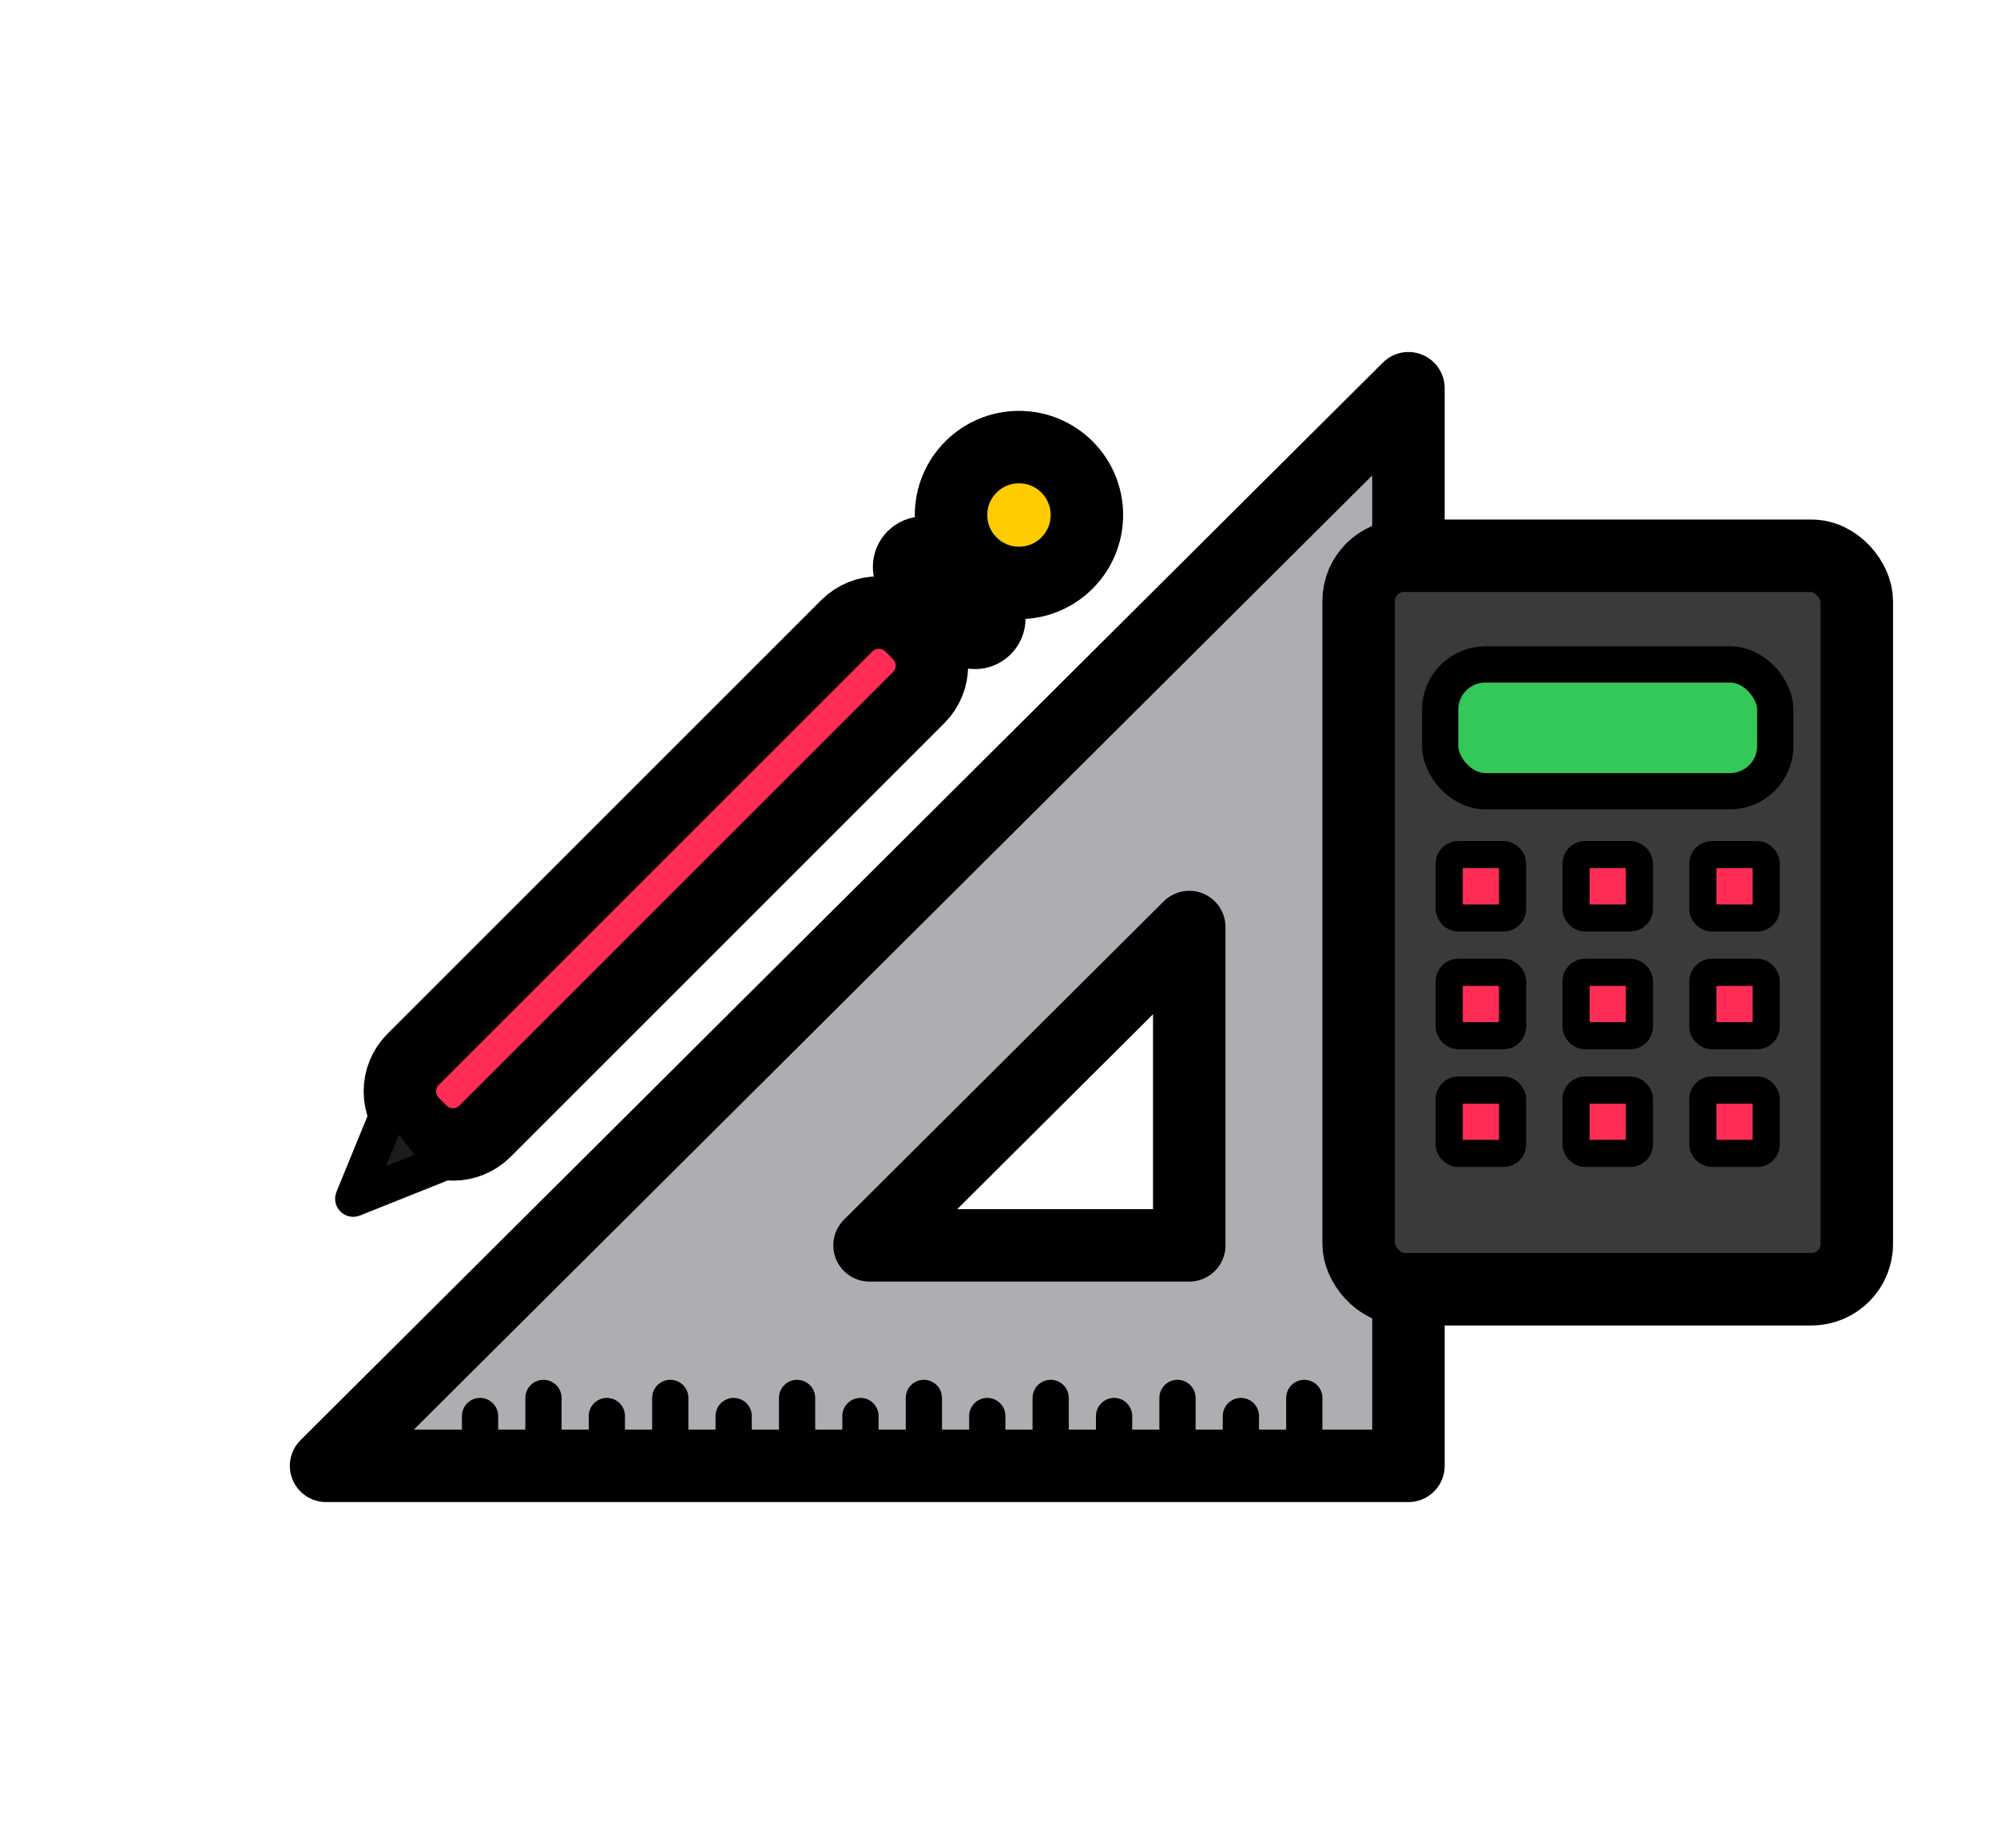 <svg width="202" height="187" viewBox="0 0 202 187" fill="none" xmlns="http://www.w3.org/2000/svg">
<path fill-rule="evenodd" clip-rule="evenodd" d="M142.467 39.279L32.983 148.306H142.467V39.279ZM118.764 97.457L90.703 125.401H118.764V97.457Z" fill="#AEAEB2"/>
<path d="M48.558 147.389V143.266" stroke="black" stroke-width="3.665" stroke-linecap="round" stroke-linejoin="round"/>
<path d="M61.385 147.389V143.266" stroke="black" stroke-width="3.665" stroke-linecap="round" stroke-linejoin="round"/>
<path d="M54.972 147.389V141.434" stroke="black" stroke-width="3.665" stroke-linecap="round" stroke-linejoin="round"/>
<path d="M67.798 147.389V141.434" stroke="black" stroke-width="3.665" stroke-linecap="round" stroke-linejoin="round"/>
<path d="M80.625 147.389V141.434" stroke="black" stroke-width="3.665" stroke-linecap="round" stroke-linejoin="round"/>
<path d="M74.211 147.389V143.266" stroke="black" stroke-width="3.665" stroke-linecap="round" stroke-linejoin="round"/>
<path d="M87.038 147.389V143.266" stroke="black" stroke-width="3.665" stroke-linecap="round" stroke-linejoin="round"/>
<path d="M99.865 147.389V143.266" stroke="black" stroke-width="3.665" stroke-linecap="round" stroke-linejoin="round"/>
<path d="M93.451 147.389V141.434" stroke="black" stroke-width="3.665" stroke-linecap="round" stroke-linejoin="round"/>
<path d="M106.278 147.389V141.434" stroke="black" stroke-width="3.665" stroke-linecap="round" stroke-linejoin="round"/>
<path d="M119.105 147.389V141.434" stroke="black" stroke-width="3.665" stroke-linecap="round" stroke-linejoin="round"/>
<path d="M112.691 147.389V143.266" stroke="black" stroke-width="3.665" stroke-linecap="round" stroke-linejoin="round"/>
<path d="M125.518 147.389V143.266" stroke="black" stroke-width="3.665" stroke-linecap="round" stroke-linejoin="round"/>
<path d="M131.931 147.389V141.434" stroke="black" stroke-width="3.665" stroke-linecap="round" stroke-linejoin="round"/>
<path d="M142.467 56.229V39.279L32.983 148.306H142.467V132.272" stroke="black" stroke-width="7.33" stroke-linecap="round" stroke-linejoin="round"/>
<path d="M87.954 125.999L120.296 93.792V125.999H87.954Z" stroke="black" stroke-width="7.33" stroke-linecap="round" stroke-linejoin="round"/>
<rect x="137.428" y="56.228" width="50.39" height="74.211" rx="4.581" fill="#3A3A3C" stroke="black" stroke-width="7.33"/>
<rect x="145.674" y="67.223" width="33.899" height="12.827" rx="4.581" fill="#34C759" stroke="black" stroke-width="3.665"/>
<rect x="146.59" y="86.463" width="6.413" height="6.413" rx="0.916" fill="#FF2D55" stroke="black" stroke-width="2.749"/>
<rect x="172.244" y="86.463" width="6.413" height="6.413" rx="0.916" fill="#FF2D55" stroke="black" stroke-width="2.749"/>
<rect x="159.417" y="86.463" width="6.413" height="6.413" rx="0.916" fill="#FF2D55" stroke="black" stroke-width="2.749"/>
<rect x="146.59" y="110.284" width="6.413" height="6.413" rx="0.916" fill="#FF2D55" stroke="black" stroke-width="2.749"/>
<rect x="172.244" y="110.284" width="6.413" height="6.413" rx="0.916" fill="#FF2D55" stroke="black" stroke-width="2.749"/>
<rect x="159.417" y="110.284" width="6.413" height="6.413" rx="0.916" fill="#FF2D55" stroke="black" stroke-width="2.749"/>
<rect x="146.59" y="98.373" width="6.413" height="6.413" rx="0.916" fill="#FF2D55" stroke="black" stroke-width="2.749"/>
<rect x="172.244" y="98.373" width="6.413" height="6.413" rx="0.916" fill="#FF2D55" stroke="black" stroke-width="2.749"/>
<rect x="159.417" y="98.373" width="6.413" height="6.413" rx="0.916" fill="#FF2D55" stroke="black" stroke-width="2.749"/>
<path d="M85.656 63.314C87.445 61.525 90.346 61.525 92.135 63.314L92.924 64.104C94.713 65.893 94.713 68.794 92.924 70.582L49.06 114.447C47.271 116.236 44.37 116.236 42.581 114.447L41.791 113.657C40.002 111.868 40.002 108.968 41.791 107.179L85.656 63.314Z" fill="#FF2D55" stroke="black" stroke-width="7.33"/>
<path d="M92.379 56.337C92.945 55.771 93.863 55.771 94.429 56.337L99.647 61.556C100.214 62.122 100.214 63.04 99.647 63.606V63.606C99.081 64.172 98.163 64.172 97.597 63.606L92.379 58.388C91.813 57.822 91.813 56.904 92.379 56.337V56.337Z" stroke="black" stroke-width="7.33"/>
<circle cx="103.071" cy="52.106" r="6.871" fill="#FFCC00" stroke="black" stroke-width="7.33"/>
<path d="M39.854 111.2L44.893 117.613L35.731 121.278L39.854 111.2Z" fill="#1C1C1E" stroke="black" stroke-width="3.665" stroke-linecap="round" stroke-linejoin="round"/>
</svg>
